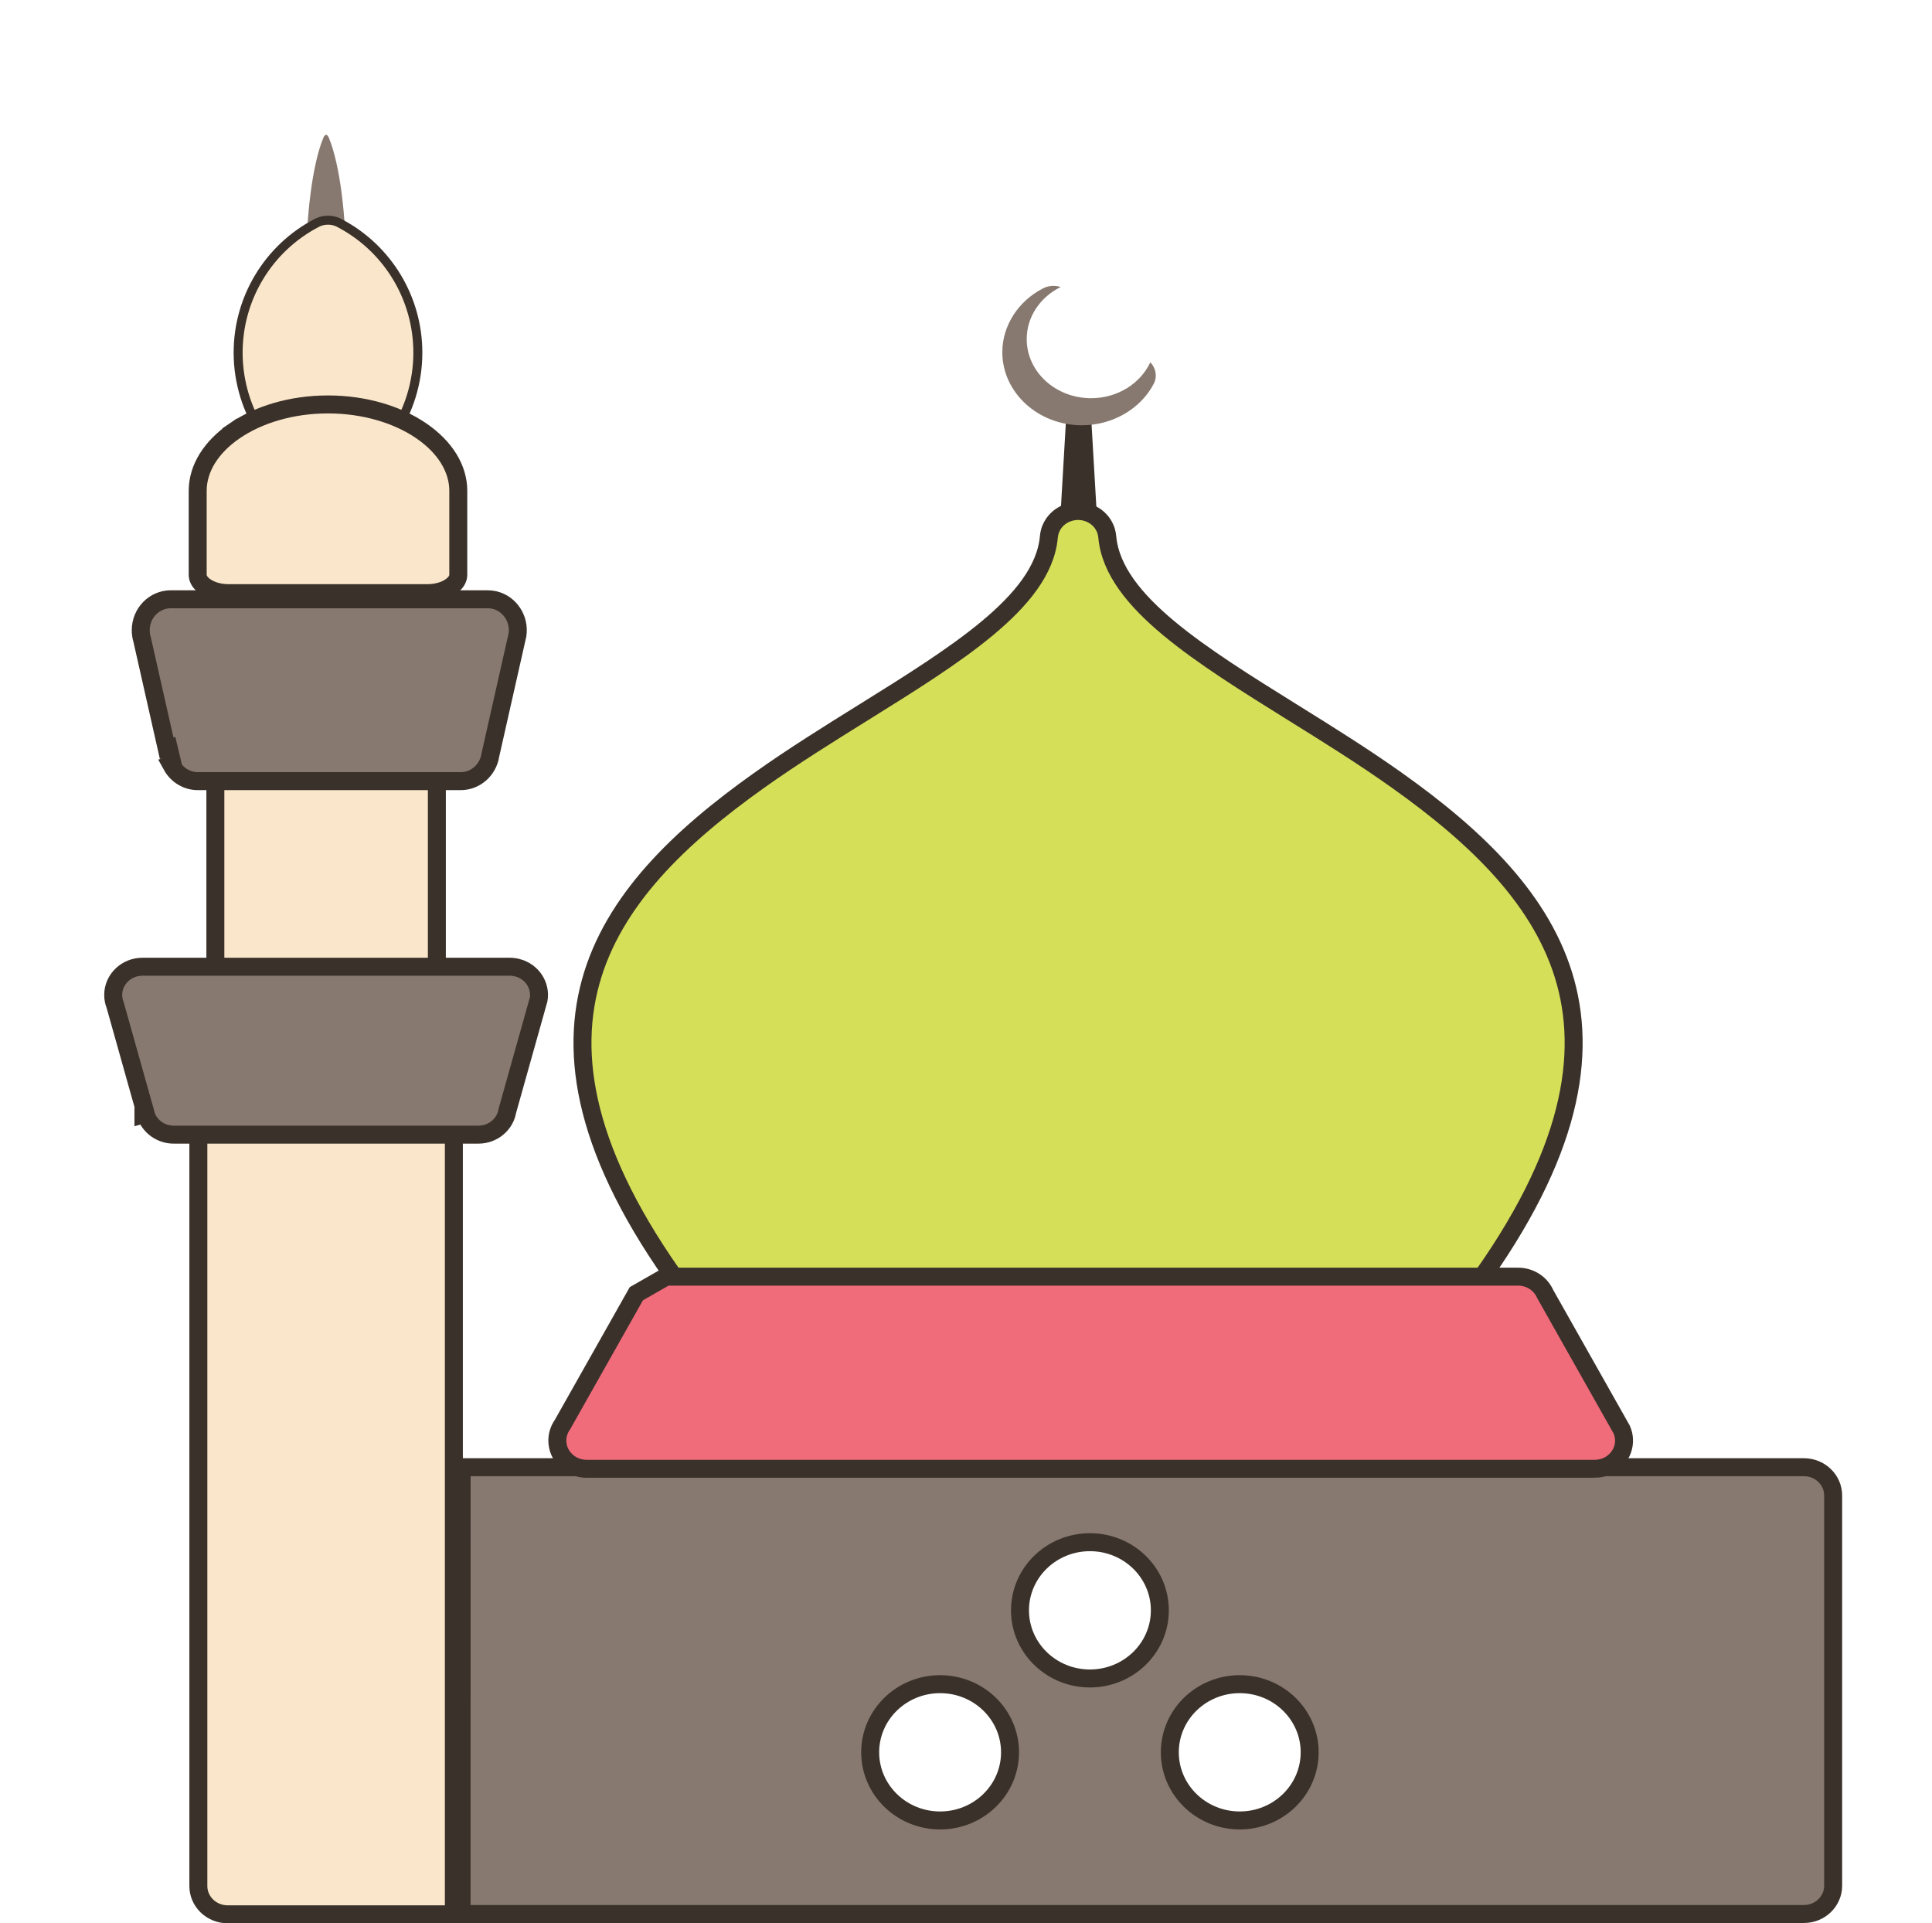 <svg width="215" height="214" viewBox="0 0 215 214" fill="none" xmlns="http://www.w3.org/2000/svg">
<g clip-path="url(#clip0_320_95)">
<path d="M120.39 45.789V45.819L120.391 45.848L121.168 59.196C121.155 59.748 120.681 60.24 120.037 60.24C119.393 60.24 118.919 59.748 118.906 59.196L119.683 45.848L119.684 45.819V45.789C119.684 45.645 119.814 45.477 120.037 45.477C120.26 45.477 120.39 45.645 120.39 45.789Z" fill="#87796F" stroke="#3A312A" stroke-width="2"/>
<path d="M34.662 39.273C34.47 37.953 34.319 36.504 34.215 34.965C34.11 33.395 34.053 31.737 34.053 30.034C34.053 26.935 34.238 24.023 34.559 21.538C34.897 18.916 35.389 16.765 35.977 15.353L35.976 15.348C36.191 14.833 36.455 14.907 36.646 15.455C37.216 16.867 37.692 18.978 38.023 21.538C38.343 24.023 38.528 26.935 38.528 30.034C38.528 31.737 38.471 33.395 38.366 34.965C38.258 36.581 38.096 38.097 37.891 39.469L37.373 38.279L37.893 39.474C37.779 40.232 37.574 40.651 37.365 40.64H35.209C34.966 40.64 34.758 40.08 34.662 39.273Z" fill="#87796F"/>
<path d="M51.37 163.254H200.737C202.568 163.254 204 164.687 204 166.391V209.831C204 211.535 202.568 212.968 200.737 212.968H51.364C51.364 204.683 51.365 196.397 51.367 188.111C51.369 179.826 51.37 171.54 51.37 163.254ZM110.11 189.604C108.701 188.236 106.757 187.394 104.618 187.394C102.48 187.394 100.536 188.237 99.127 189.604C97.717 190.973 96.837 192.872 96.837 194.975C96.837 197.078 97.717 198.978 99.127 200.346C100.536 201.714 102.48 202.557 104.618 202.557C106.757 202.557 108.701 201.714 110.11 200.346C111.52 198.978 112.4 197.078 112.4 194.975C112.4 192.872 111.52 190.973 110.11 189.604ZM126.782 173.807C125.373 172.439 123.429 171.597 121.291 171.597C119.152 171.597 117.208 172.439 115.799 173.807C114.389 175.175 113.509 177.075 113.509 179.178C113.509 181.281 114.389 183.181 115.799 184.549C117.208 185.917 119.152 186.759 121.291 186.759C123.429 186.759 125.373 185.917 126.782 184.549C128.192 183.181 129.072 181.281 129.072 179.178C129.072 177.075 128.192 175.175 126.782 173.807ZM143.454 189.604C142.045 188.237 140.101 187.394 137.963 187.394C135.824 187.394 133.881 188.236 132.471 189.604C131.061 190.973 130.181 192.872 130.181 194.975C130.181 197.078 131.061 198.978 132.471 200.346C133.881 201.714 135.824 202.557 137.963 202.557C140.101 202.557 142.045 201.714 143.454 200.346C144.864 198.978 145.744 197.078 145.744 194.975C145.744 192.872 144.864 190.973 143.454 189.604Z" fill="#87796F" stroke="#3A312A" stroke-width="2"/>
<path d="M29.294 48.373L29.283 48.353L29.27 48.335C28.397 47.036 27.707 45.61 27.238 44.097L27.238 44.097C26.759 42.551 26.5 40.92 26.5 39.245C26.5 36.195 27.342 33.331 28.802 30.887L28.802 30.886C30.342 28.306 32.58 26.19 35.257 24.801L35.413 24.721C36.231 24.366 37.201 24.451 37.906 24.886L37.919 24.894L37.932 24.902C40.526 26.291 42.694 28.368 44.198 30.887C45.657 33.331 46.5 36.195 46.5 39.245C46.5 40.92 46.241 42.551 45.762 44.097L45.762 44.097C45.312 45.547 44.66 46.916 43.839 48.17L41.804 47.159L41.802 47.158L41.801 47.158L41.357 48.054L41.357 48.054L43.195 48.967C42.758 49.311 42.167 49.507 41.546 49.5V49.5H41.541H31.421C30.442 49.5 29.644 49.011 29.294 48.373Z" fill="#FAE6CA" stroke="#3A312A"/>
<path d="M123.222 59.741L123.222 59.741L123.223 59.749C123.557 63.468 126.339 66.8 130.063 69.901C133.813 73.022 138.762 76.102 143.841 79.263L143.883 79.289L144.411 78.44L143.883 79.289C147.75 81.696 151.697 84.152 155.476 86.839C164.317 93.123 171.724 100.193 174.22 109.277C176.698 118.297 174.408 129.609 163.118 144.568C162.06 145.968 160.011 146.283 158.551 145.245L158.345 145.098L158.095 145.067C150.613 144.136 135.689 144.078 120.636 144.277C111.683 144.395 102.583 144.607 94.95 144.785C89.777 144.905 85.279 145.01 81.956 145.06L81.645 145.064L81.391 145.245C79.931 146.283 77.882 145.968 76.824 144.568C65.534 129.609 63.244 118.296 65.722 109.277C68.219 100.193 75.625 93.123 84.466 86.839C88.246 84.152 92.192 81.696 96.059 79.289L95.531 78.44L96.059 79.289L96.102 79.263C101.18 76.102 106.129 73.022 109.879 69.901C113.603 66.8 116.386 63.468 116.719 59.749L116.719 59.749L116.72 59.741C116.737 59.528 116.777 59.321 116.837 59.121L116.838 59.117L116.839 59.112L116.859 59.05L116.861 59.045L116.865 59.033L116.876 59L116.879 58.991L116.893 58.952L116.895 58.945L116.896 58.942L116.897 58.94L116.921 58.877L116.923 58.872C117.393 57.685 118.558 56.883 119.941 56.854C121.338 56.852 122.542 57.667 123.019 58.872L123.02 58.875L123.045 58.94L123.048 58.947L123.063 58.991L123.066 58.999L123.078 59.033L123.081 59.045L123.083 59.05L123.103 59.112L123.104 59.116L123.105 59.122C123.165 59.321 123.205 59.528 123.222 59.741Z" fill="#D6DF58" stroke="#3A312A" stroke-width="2"/>
<path d="M25.337 119.847H47.246C49.077 119.847 50.509 121.279 50.509 122.984V197.953V209.863V213H47.246H40.51H25.337C23.506 213 22.074 211.567 22.074 209.863V122.984C22.074 121.279 23.506 119.847 25.337 119.847Z" fill="#FAE6CA" stroke="#3A312A" stroke-width="2"/>
<path d="M45.353 113.84H27.229C25.398 113.84 23.966 112.407 23.966 110.703V83.812C23.966 82.107 25.398 80.675 27.229 80.675H45.353C47.184 80.675 48.616 82.107 48.616 83.812V110.703C48.616 112.407 47.184 113.84 45.353 113.84Z" fill="#FAE6CA" stroke="#3A312A" stroke-width="2"/>
<path d="M19.423 126.251H19.415L19.405 126.252C17.925 126.278 16.591 125.332 16.198 123.932L15.962 123.998L15.962 123.997L16.214 123.927L12.831 111.886L12.818 111.84L12.801 111.796C12.669 111.456 12.597 111.088 12.597 110.703C12.597 108.999 14.03 107.566 15.861 107.566H56.646H56.654L56.663 107.566C56.967 107.561 57.277 107.596 57.586 107.678L57.587 107.678C59.23 108.113 60.203 109.661 59.942 111.204L59.854 111.516L56.47 123.561L56.457 123.607L56.449 123.654C56.187 125.108 54.865 126.251 53.234 126.251H19.423Z" fill="#87796F" stroke="#3A312A" stroke-width="2"/>
<path d="M171.934 143.939L171.953 143.979L171.974 144.018L180.321 158.803L180.473 159.073C181.111 160.523 180.532 162.247 179.045 163.038C178.532 163.31 177.977 163.436 177.429 163.43V163.429H177.417H65.285C63.454 163.429 62.022 161.997 62.022 160.292C62.022 159.655 62.218 159.063 62.559 158.567L62.584 158.53L62.606 158.492L70.816 143.949L74.133 142.052H168.941C170.292 142.052 171.436 142.838 171.934 143.939Z" fill="#F16C7A" stroke="#3A312A" stroke-width="2"/>
<path d="M26.114 47.94C28.736 46.145 32.41 45 36.5 45H36.5C40.59 45 44.264 46.145 46.886 47.94C49.513 49.739 51 52.118 51 54.612V63.968C51 64.379 50.757 64.863 50.138 65.287C49.523 65.708 48.619 66 47.571 66H25.429C24.381 66 23.477 65.708 22.862 65.287C22.243 64.863 22 64.379 22 63.968V54.612C22 52.118 23.487 49.739 26.114 47.94ZM26.114 47.94L25.55 47.115L26.114 47.94Z" fill="#FAE6CA" stroke="#3A312A" stroke-width="2"/>
<path d="M22.068 86.915H22.061L22.053 86.916C20.848 86.934 19.712 86.266 19.112 85.178L19.234 85.148L18.77 83.203L18.546 83.255L15.826 71.208L15.819 71.175L15.809 71.143C15.713 70.823 15.662 70.482 15.662 70.127C15.662 68.199 17.179 66.68 18.998 66.68H54.219H54.226L54.234 66.68C54.497 66.676 54.765 66.704 55.034 66.767L55.034 66.767C56.732 67.171 57.854 68.866 57.584 70.653L57.526 70.908L54.581 83.957L54.573 83.989L54.568 84.022C54.309 85.681 52.916 86.915 51.275 86.915H22.068Z" fill="#87796F" stroke="#3A312A" stroke-width="2"/>
<path d="M118.038 31.933C117.411 31.73 116.696 31.766 116.071 32.087C114.679 32.804 113.549 33.843 112.764 35.073C111.977 36.308 111.541 37.722 111.541 39.182C111.541 41.429 112.534 43.464 114.138 44.937C115.742 46.41 117.959 47.321 120.407 47.321C122.091 47.321 123.713 46.872 125.106 46.071C126.497 45.271 127.644 44.124 128.382 42.726C128.815 41.902 128.636 40.953 128.011 40.311C126.918 42.66 124.378 44.307 121.42 44.307C117.464 44.307 114.256 41.363 114.256 37.731C114.256 35.222 115.787 33.042 118.038 31.933Z" fill="#87796F"/>
</g>
<defs>
<clipPath id="clip0_320_95">
<rect width="215" height="214" fill="white"/>
</clipPath>
</defs>
</svg>
